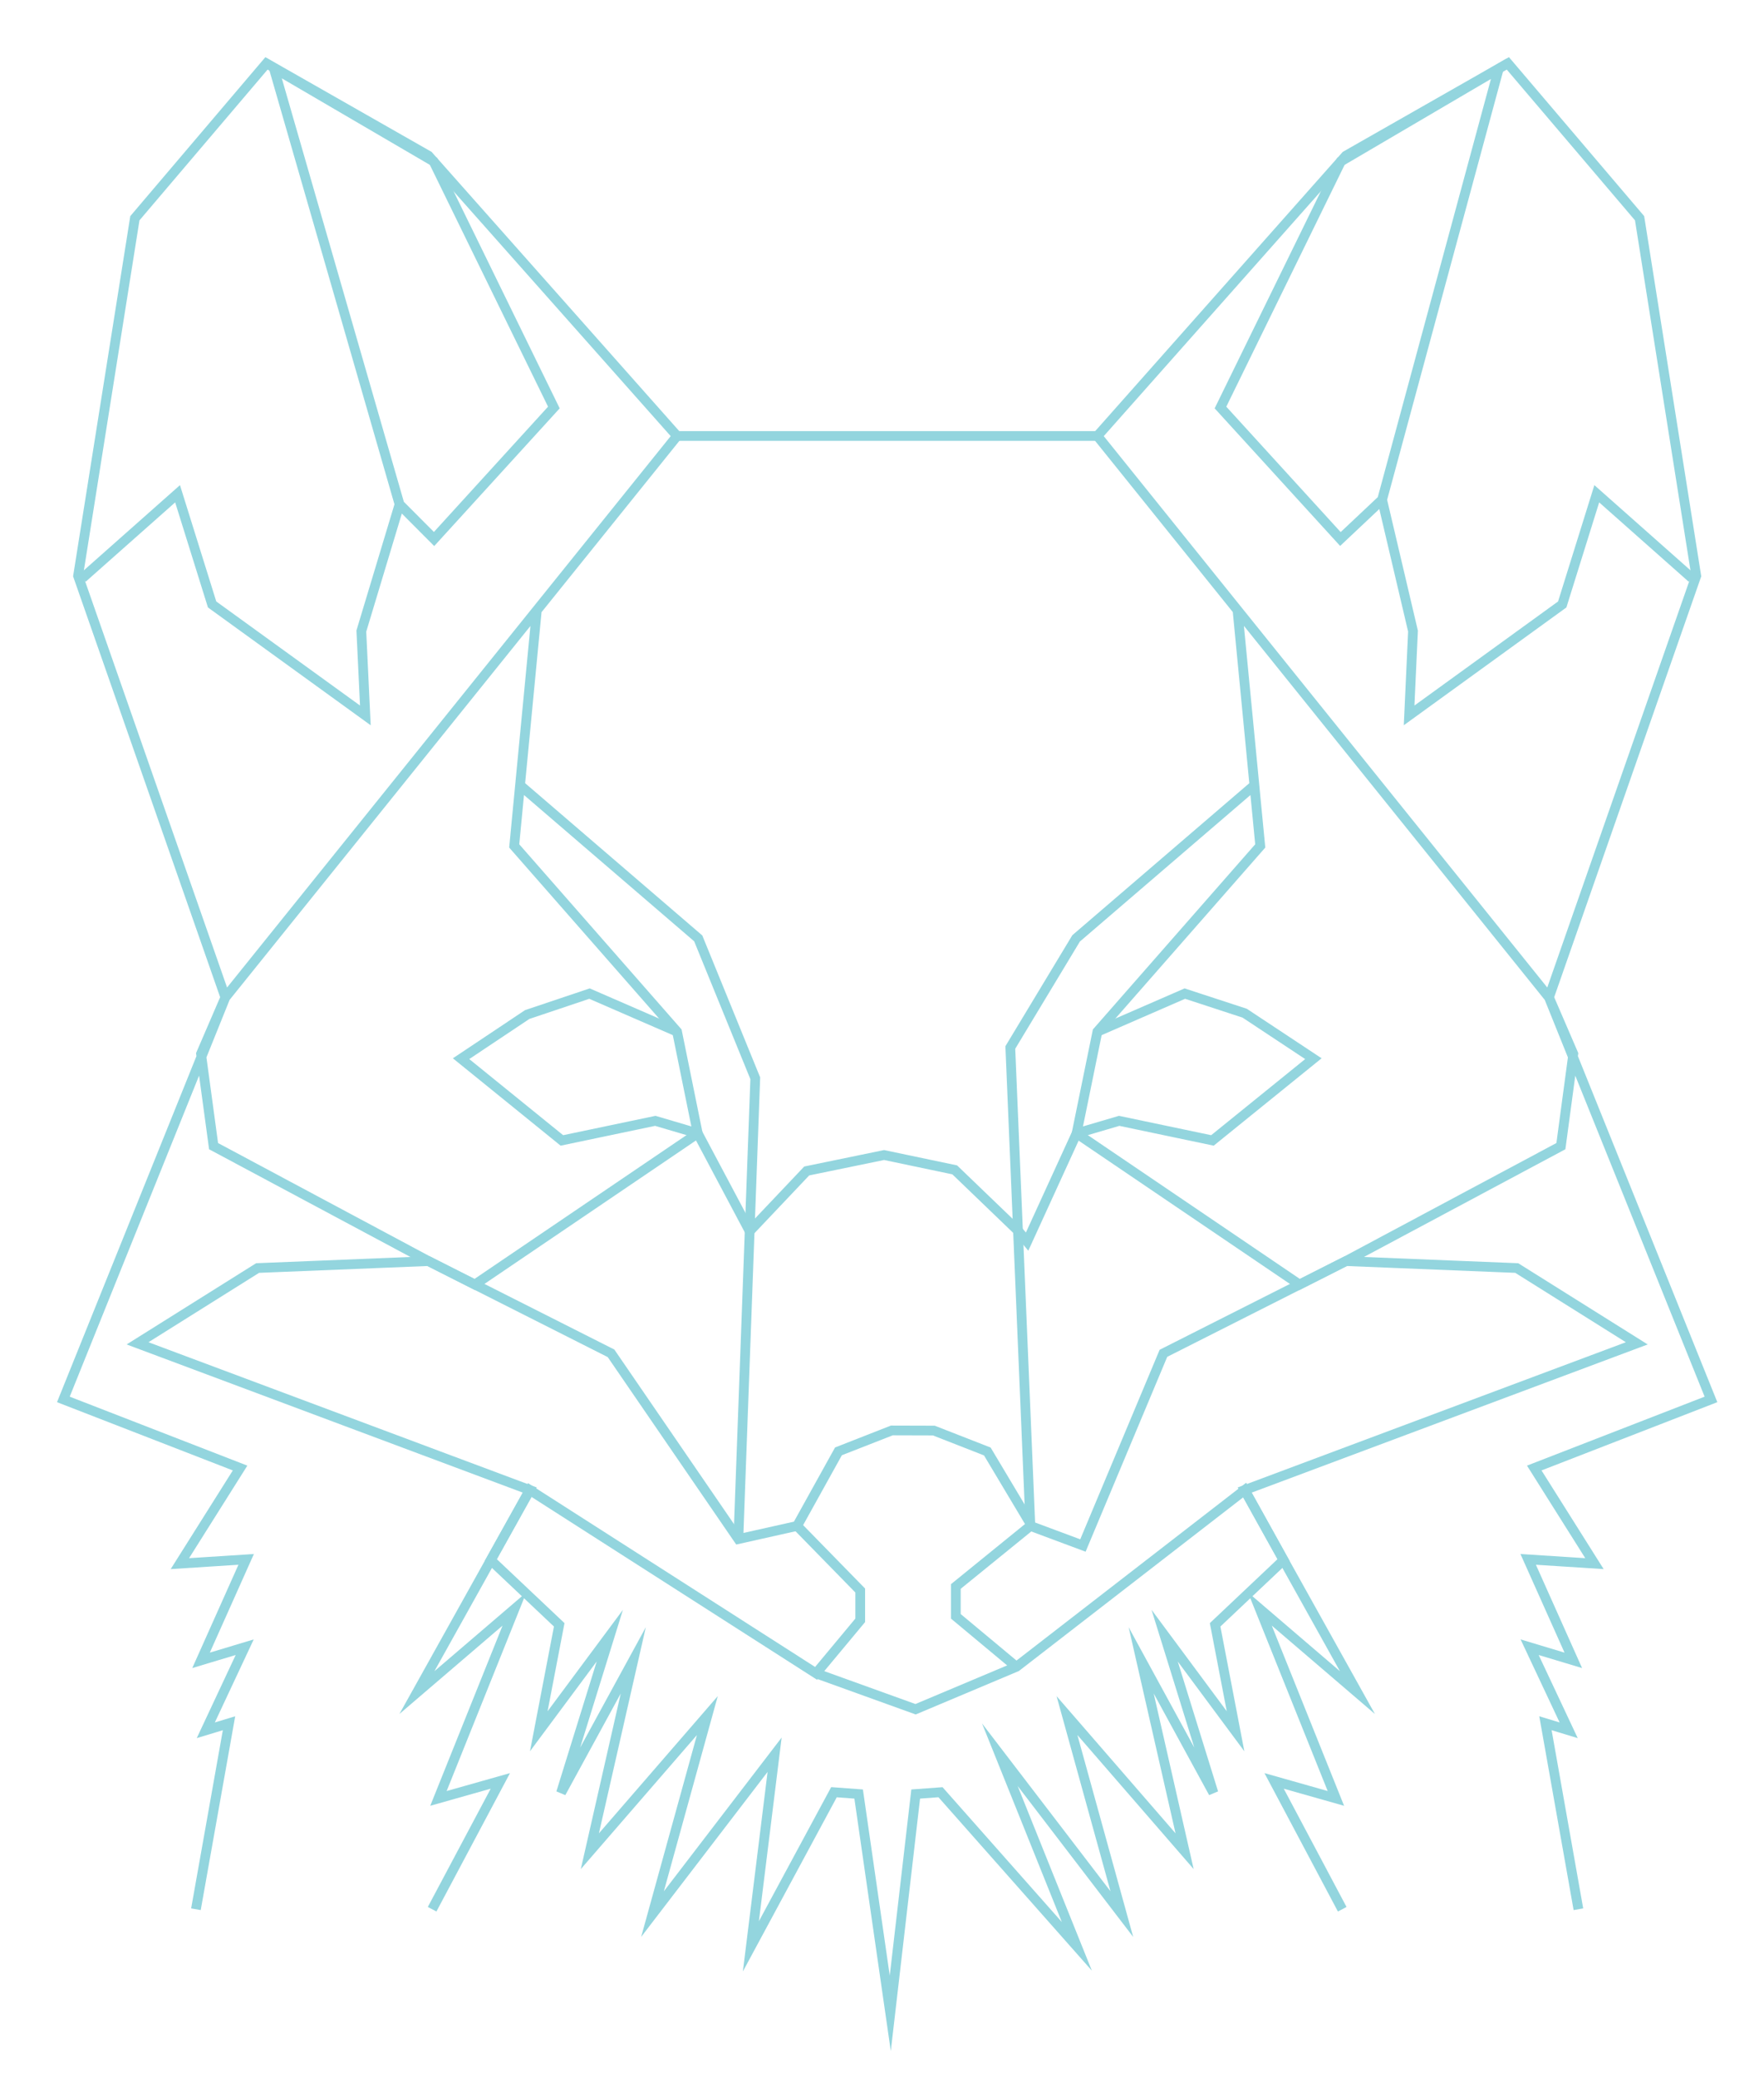 <?xml version="1.0" encoding="UTF-8"?>
<svg id="Layer_2" data-name="Layer 2" xmlns="http://www.w3.org/2000/svg" viewBox="0 0 145.04 170.73">
  <defs>
    <style>
      .cls-1 {
        fill: none;
        stroke: #93d5de;
        stroke-miterlimit: 10;
        stroke-width: .8px;
      }
    </style>
  </defs>
  <polyline class="cls-1" points="32.85 41.46 35.69 44.31 45.54 33.5 35.65 13.27 22.51 5.59 32.85 41.46 29.71 51.88 30.04 58.81 17.44 49.69 14.6 40.59 6.78 47.52"/>
  <line class="cls-1" x1="90.23" y1="35.84" x2="55.67" y2="35.84"/>
  <polyline class="cls-1" points="139.11 47.52 131.29 40.59 128.45 49.69 115.86 58.81 116.18 51.88 113.64 41.08 123.23 5.65 110.25 13.27 100.35 33.5 110.21 44.31 113.64 41.08"/>
  <polyline class="cls-1" points="55.67 84.81 48.47 81.68 43.35 83.4 37.91 87.03 46.2 93.75 53.88 92.14 57.37 93.17 61.64 101.21 66.33 96.26 72.69 94.95 78.5 96.17 83.74 101.21 84.45 102.07 88.52 93.17 92.02 92.14 99.69 93.75 107.99 87.03 102.34 83.29 97.42 81.68 90.23 84.81"/>
  <polyline class="cls-1" points="67.1 137.56 75.28 140.51 83.57 137.02 102.34 122.49 105.54 128.25 99.91 133.57 101.59 142.32 95.76 134.46 99.77 147.38 93.83 136.49 97.4 152.18 87.73 141.03 92.24 157.35 82.21 144.25 88.54 160 77.33 147.33 75.29 147.48 73.2 165.51 70.6 147.48 68.57 147.33 61.74 160 63.69 144.25 53.65 157.35 58.16 141.03 48.5 152.18 52.07 136.49 46.13 147.38 50.14 134.46 44.3 142.32 45.98 133.57 40.35 128.25 43.56 122.49 67.1 137.56 70.73 133.2 70.73 130.75 65.54 125.44"/>
  <polyline class="cls-1" points="129.78 156.95 127.07 141.66 128.98 142.24 125.77 135.41 129.36 136.49 125.65 128.19 131.1 128.54 126.15 120.68 140.68 115.04 127.36 81.99 139.47 47.34 134.81 17.94 123.98 5.21 110.66 12.8 90.23 35.84 127.36 81.99 129.36 86.63 128.34 94.22 110.66 103.67 106.85 105.6 88.52 93.17 90.23 84.81 103.62 69.54 101.75 50.16 103.14 64.55 88.48 77.14 83.07 86.11 84.72 125.44 78.59 130.42 78.59 132.87 83.57 137.02"/>
  <polyline class="cls-1" points="84.72 125.44 89.04 127.05 95.66 111.25 110.66 103.67 124.71 104.24 134.58 110.43 102.34 122.49 105.54 128.25 111.61 139.14 103.59 132.27 109.84 147.84 104.76 146.4 110.36 156.95"/>
  <polyline class="cls-1" points="16.11 156.95 18.83 141.66 16.92 142.24 20.12 135.41 16.53 136.49 20.24 128.19 14.79 128.54 19.74 120.68 5.21 115.04 18.53 81.99 6.42 47.34 11.09 17.94 21.91 5.21 35.23 12.8 55.67 35.84 18.53 81.99 16.53 86.63 17.56 94.22 35.23 103.67 39.04 105.6 57.37 93.17 55.67 84.81 42.28 69.54 44.14 50.16 42.76 64.55 57.41 77.14 62.1 88.64 60.71 126.52"/>
  <polyline class="cls-1" points="84.74 125.28 81.18 119.32 76.78 117.6 73.33 117.59 68.94 119.31 65.54 125.44 60.71 126.52 50.24 111.25 35.23 103.67 21.18 104.24 11.31 110.43 43.56 122.49 40.35 128.25 34.28 139.14 42.3 132.27 36.05 147.84 41.14 146.4 35.53 156.95"/>
</svg>